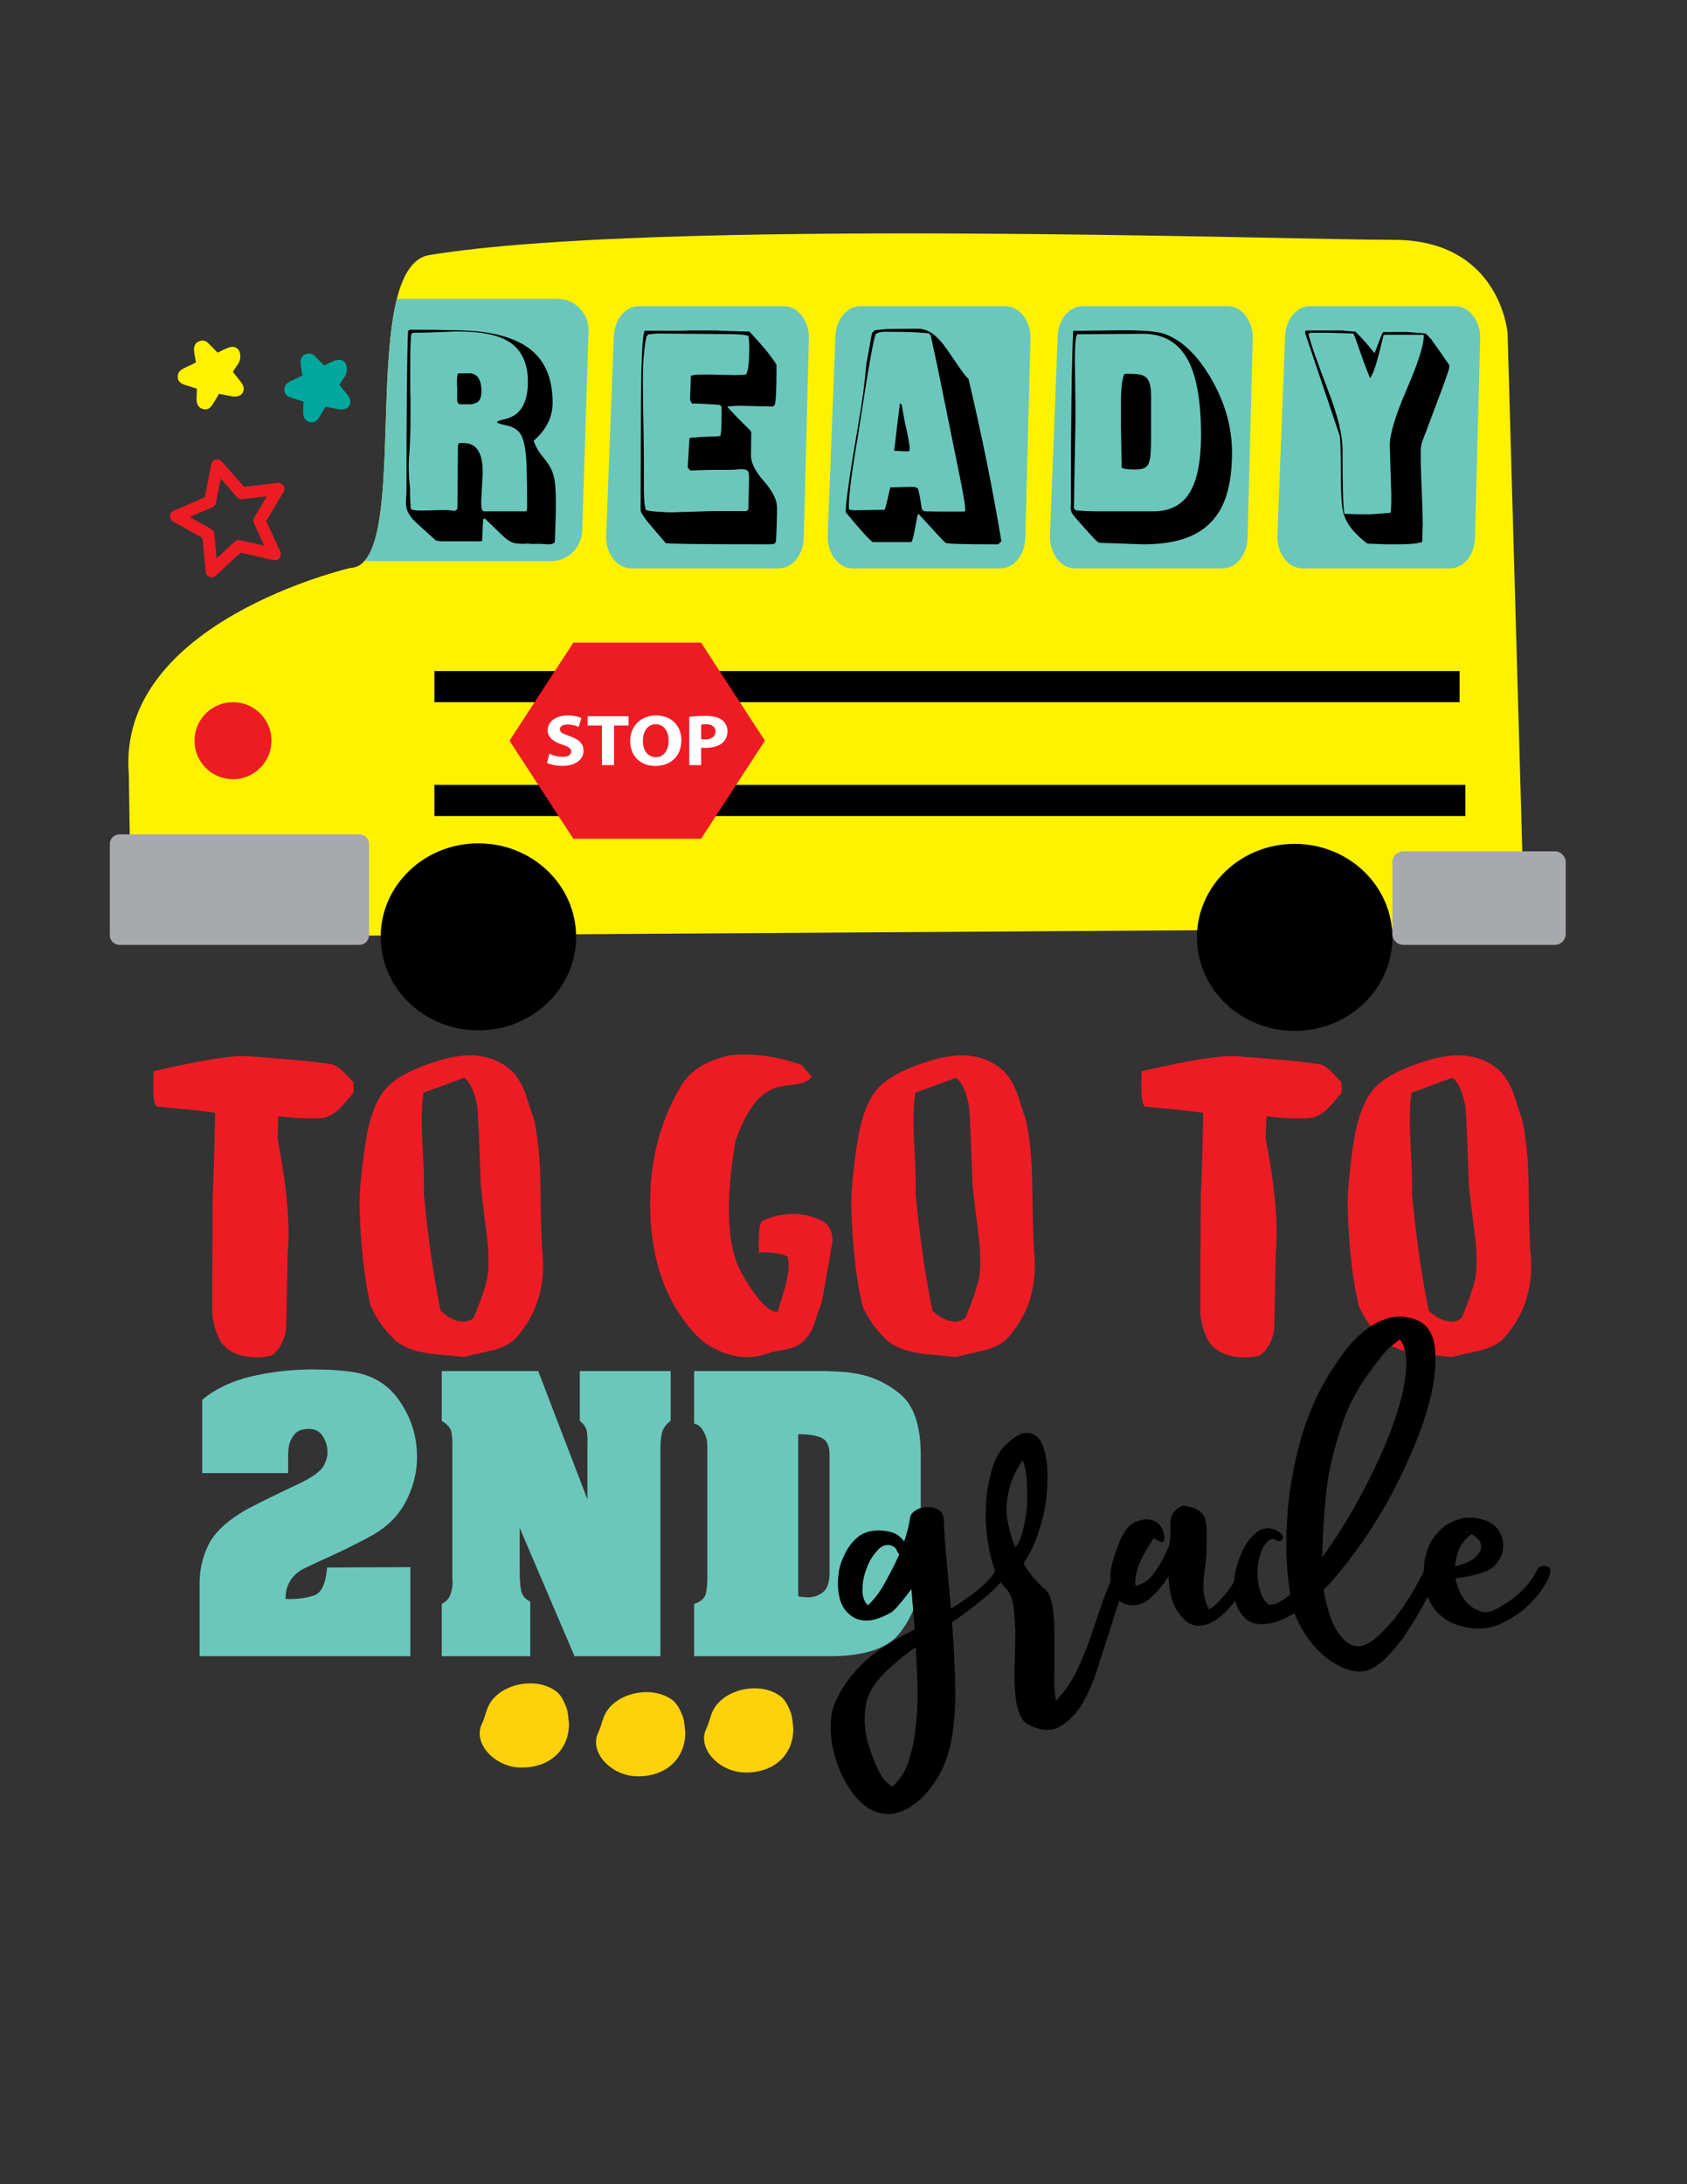 <?xml version="1.0" encoding="iso-8859-1"?>
<!-- Generator: Adobe Illustrator 21.0.0, SVG Export Plug-In . SVG Version: 6.00 Build 0)  -->
<svg version="1.1" id="Layer_1" xmlns="http://www.w3.org/2000/svg" xmlns:xlink="http://www.w3.org/1999/xlink" x="0px" y="0px"
	 width="612px" height="792px" viewBox="0 0 612 792" enable-background="new 0 0 612 792" xml:space="preserve">
<rect x="0" y="0" width="612" height="792" fill="#333333" stroke="none"/>
<g>
	<path fill="#FFF200" d="M47.631,339.79l505.412-3.237l-6.133-215.812c0,0-2.679-33.768-41.295-33.768s-267.627-7.961-349.855,5.514
		c-26.96,4.418-5.452,112.579-28.621,113.448c0,0-84.954,19.56-80.411,74.763L47.631,339.79z"/>
	<ellipse cx="173.547" cy="339.704" rx="35.447" ry="33.915"/>
	<ellipse cx="469.668" cy="339.898" rx="35.447" ry="33.915"/>
	<path fill="#6BC7BC" d="M228.909,206.093h53.656c4.871,0,8.863-4.889,9.022-11.048l1.861-72.226
		c0.166-6.45-3.921-11.793-9.022-11.793h-52.725c-4.814,0-8.78,4.779-9.016,10.862l-2.792,72.226
		C219.641,200.634,223.75,206.093,228.909,206.093z"/>
	<path fill="#6BC7BC" d="M132.288,203.295c0.47,0.062,0.932,0.151,1.419,0.151h66.348c6.023,0,10.96-4.889,11.156-11.048
		l2.302-72.226c0.205-6.45-4.849-11.793-11.156-11.793h-58.376C137.027,135.986,143.329,190.731,132.288,203.295z"/>
	<path fill="#6BC7BC" d="M309.286,206.093h53.656c4.871,0,8.863-4.889,9.022-11.048l1.862-72.226
		c0.166-6.45-3.921-11.793-9.022-11.793h-52.725c-4.814,0-8.78,4.779-9.016,10.862l-2.792,72.226
		C300.018,200.634,304.127,206.093,309.286,206.093z"/>
	<path fill="#6BC7BC" d="M389.916,206.093h53.656c4.871,0,8.863-4.889,9.022-11.048l1.862-72.226
		c0.166-6.45-3.921-11.793-9.022-11.793h-52.725c-4.814,0-8.78,4.779-9.016,10.862l-2.792,72.226
		C380.649,200.634,384.758,206.093,389.916,206.093z"/>
	<path fill="#6BC7BC" d="M472.421,206.093h53.656c4.871,0,8.863-4.889,9.022-11.048l1.862-72.226
		c0.166-6.45-3.921-11.793-9.022-11.793h-52.725c-4.814,0-8.78,4.779-9.016,10.862l-2.792,72.226
		C463.154,200.634,467.263,206.093,472.421,206.093z"/>
	<rect x="157.578" y="243.317" width="371.913" height="11.301"/>
	<rect x="157.578" y="284.597" width="374.008" height="11.301"/>
	<polygon fill="#ED1C24" points="207.999,304.147 184.835,268.581 207.999,233.015 254.326,233.015 277.489,268.581 
		254.326,304.147 	"/>
	<g>
		<path fill="#FFFFFF" d="M199.312,273.315c1.174,0.553,2.978,1.105,4.84,1.105c2.005,0,3.065-0.763,3.065-1.92
			c0-1.104-0.916-1.736-3.236-2.498c-3.208-1.025-5.298-2.656-5.298-5.233c0-3.024,2.749-5.339,7.302-5.339
			c2.177,0,3.781,0.421,4.926,0.894l-0.973,3.235c-0.773-0.342-2.148-0.842-4.038-0.842c-1.89,0-2.806,0.789-2.806,1.709
			c0,1.131,1.088,1.631,3.579,2.498c3.409,1.157,5.013,2.788,5.013,5.286c0,2.972-2.492,5.496-7.79,5.496
			c-2.205,0-4.382-0.527-5.47-1.079L199.312,273.315z"/>
		<path fill="#FFFFFF" d="M218.36,263.085h-5.184v-3.366h14.836v3.366h-5.271v14.359h-4.381V263.085z"/>
		<path fill="#FFFFFF" d="M247.172,268.396c0,5.812-3.839,9.337-9.481,9.337c-5.727,0-9.078-3.972-9.078-9.021
			c0-5.312,3.695-9.283,9.395-9.283C243.936,259.429,247.172,263.506,247.172,268.396z M233.223,268.634
			c0,3.471,1.776,5.917,4.697,5.917c2.951,0,4.64-2.577,4.64-6.022c0-3.183-1.662-5.917-4.668-5.917
			C234.942,262.612,233.223,265.189,233.223,268.634z"/>
		<path fill="#FFFFFF" d="M250.038,259.955c1.346-0.21,3.236-0.367,5.9-0.367c2.693,0,4.611,0.473,5.9,1.42
			c1.232,0.894,2.063,2.367,2.063,4.103s-0.631,3.208-1.776,4.208c-1.489,1.289-3.693,1.867-6.271,1.867
			c-0.574,0-1.088-0.026-1.491-0.079v6.338h-4.324V259.955z M254.362,268.003c0.373,0.079,0.831,0.105,1.462,0.105
			c2.32,0,3.752-1.079,3.752-2.893c0-1.631-1.232-2.603-3.409-2.603c-0.888,0-1.489,0.079-1.805,0.157V268.003z"/>
	</g>
	<g>
		<path d="M201.562,188.469c-0.059,2.407-0.152,5.009-0.27,7.81c-0.063,0.606-0.666,0.973-1.812,1.095
			c-0.544,0-1.106-0.015-1.679-0.044c-0.573-0.031-1.161-0.078-1.768-0.137h-1.087c-0.784,0-1.298,0.03-1.538,0.091
			c-0.544-0.061-1.013-0.107-1.405-0.137c-0.392-0.031-0.651-0.046-0.769-0.046l-1.087,0.092c-0.906,0-1.694-0.031-2.359-0.092
			c-0.662-0.061-1.298-0.198-1.901-0.41c-0.606-0.213-1.239-0.562-1.904-1.05c-0.666-0.486-1.45-1.187-2.355-2.1l-5.798-5.571
			l-0.544,0.364c-0.122,1.707-0.196,3.182-0.229,4.43c-0.03,1.248-0.074,2.298-0.133,3.15l-0.362,0.366H159.97l-1.812-0.275
			c-2.537-2.25-4.515-4.032-5.935-5.341c-1.42-1.309-2.282-2.147-2.581-2.513c-0.906-1.095-1.527-2.084-1.86-2.967
			c-0.333-0.882-0.495-1.81-0.495-2.784c0-0.732,0.03-1.492,0.089-2.283c0.059-0.791,0.092-1.705,0.092-2.74
			c0-28.92,0.181-48.006,0.544-57.262l0.544-0.547h1.538c5.68,0,10.317,0.044,13.911,0.137c3.594,0.091,6.234,0.198,7.928,0.32
			c9.725,0.852,16.914,3.378,21.565,7.579c4.652,4.203,6.978,10.352,6.978,18.448c0,5.177-2.296,9.773-6.885,13.791v0.091
			c0.906,2.315,2.082,4.293,3.535,5.937c0.843,1.035,1.553,2.01,2.126,2.923c0.573,0.913,1.043,1.949,1.405,3.104
			c0.362,1.157,0.621,2.527,0.773,4.11c0.148,1.584,0.226,3.531,0.226,5.844C201.655,183.858,201.621,186.066,201.562,188.469z
			 M185.662,124.633c-3.897-2.953-10.287-4.43-19.166-4.43c-0.362,0-0.847,0-1.45,0c-0.544,0-1.209,0.031-1.993,0.092
			c-3.143,0.122-5.787,0.214-7.932,0.274c-2.145,0.061-3.82,0.091-5.029,0.091l-0.725,0.183c-0.362,0.305-0.544,4.354-0.544,12.147
			v5.114c0,0.671,0,1.553,0,2.648c0,1.096,0.03,2.344,0.092,3.746v6.484c0,2.738-0.033,5.038-0.092,6.894
			c-0.059,1.858-0.137,3.456-0.226,4.794c-0.092,1.34-0.166,2.498-0.226,3.47c-0.063,0.974-0.092,1.949-0.092,2.923
			c0,1.585,0.044,3.028,0.137,4.337c0.089,1.311,0.196,2.481,0.318,3.517v1.37c0,1.766,0.089,3.775,0.27,6.027
			c0.059,0.547,1.39,0.821,3.986,0.821c1.272,0,2.614-0.03,4.034-0.091c1.42-0.059,2.733-0.091,3.942-0.091
			c2.052,0,3.321,0.122,3.805,0.364l1.087-0.64c0.059-0.669,0.092-1.307,0.092-1.917c0-0.608,0-1.217,0-1.827l0.181-19.543
			l0.451-0.732h1.631c4.593,0,6.889,3.441,6.889,10.32c0,0.305,0,0.671,0,1.096c0,0.364-0.033,0.791-0.092,1.278l-0.451,8.586
			c0,1.157,0.089,2.1,0.27,2.831l0.544,0.64h15.586c0.181-0.183,0.274-0.974,0.274-2.376c0-5.539-0.063-10.045-0.181-13.515
			c-0.122-3.47-0.396-6.225-0.817-8.265s-1.043-3.531-1.856-4.476c-0.817-0.943-1.89-1.658-3.217-2.147l-4.349-1.095l-0.544-0.457
			c0-0.305,0.843-0.64,2.537-1.006c5.798-1.156,8.697-5.691,8.697-13.608C191.504,132.199,189.555,127.587,185.662,124.633z
			 M172.113,146.232l-0.089,0.183c-0.303,0.061-0.577,0.107-0.817,0.137c-0.24,0.031-0.455,0.046-0.636,0.046h-3.531
			c-0.788,0-1.209-0.64-1.268-1.919c0,0.183,0.03,0.305,0.089,0.366v-4.657c-0.059-0.305-0.089-0.64-0.089-1.006v-0.821
			c0-2.13,0.211-3.197,0.632-3.197h4.622c0.059,0.061,0.303,0.153,0.725,0.274c1.934,0.671,2.899,2.74,2.899,6.21
			C174.65,144.527,173.803,145.989,172.113,146.232z"/>
		<path d="M281.787,189.701c-0.063,2.071-0.152,4.293-0.274,6.667l-0.544,0.823c-0.303,0.061-0.666,0.107-1.087,0.137
			c-0.425,0.031-0.939,0.046-1.542,0.046c-23.803,0-36.094-0.152-36.878-0.457c0.059,0-0.636-0.823-2.086-2.466l-2.174-2.557
			c-1.512-1.705-2.688-3.165-3.535-4.384c-0.847-1.217-1.268-2.039-1.268-2.466l0.092-31.69c0-11.202,0.133-19.528,0.407-24.978
			c0.27-5.447,0.618-8.265,1.043-8.448h11.053c0.544,0,1.209,0,1.997,0c0.843,0,1.812-0.03,2.899-0.091h4.8h5.166
			c0.24,0,0.876,0.031,1.904,0.091c1.024,0.063,2.159,0.107,3.398,0.139c1.235,0.03,2.478,0.061,3.716,0.091
			c1.235,0.031,2.219,0.046,2.943,0.046c3.139,3.348,5.421,5.935,6.841,7.762c1.42,1.827,2.433,3.258,3.036,4.293v1.187
			c0,7.793-0.211,12.238-0.636,13.334l-0.632,0.638l-12.413-0.274c-1.028,0-2.355,0.092-3.986,0.274l-0.092,0.183
			c1.268,1.401,2.385,2.603,3.354,3.607c0.965,1.006,1.797,1.843,2.492,2.513c0.691,0.669,1.268,1.233,1.719,1.688
			c0.455,0.457,0.802,0.869,1.043,1.233l-0.092,8.677c0,2.557,1.572,5.632,4.715,9.224c3.139,3.592,4.711,6.728,4.711,9.407
			C281.875,185.714,281.846,187.632,281.787,189.701z M271.318,170.842c-0.27-0.457-1.043-0.684-2.311-0.684h-0.632
			c-1.753,0.183-4.123,0.259-7.115,0.227c-2.991-0.03-6.601,0.046-10.827,0.229l-0.906-1.006v-0.547c0-0.183,0-0.425,0-0.73
			c0-0.303,0.03-0.699,0.089-1.187l0.362-5.846c0.059-0.486,0.092-0.88,0.092-1.187c0-0.364,0-0.669,0-0.913l0.27-0.457
			c3.746-0.303,6.434-0.457,8.065-0.457s2.596-0.091,2.899-0.274c0.303-0.486,0.455-3.134,0.455-7.945v-2.283
			c0-0.486-0.303-0.823-0.906-1.004c-1.934-0.122-3.716-0.229-5.347-0.32c-1.631-0.092-3.143-0.137-4.53-0.137l-0.636-1.279
			l0.274-8.675c0.362-0.366,1.69-0.549,3.986-0.549h4.26c0.362,0,0.843,0.017,1.45,0.046c0.603,0.031,1.235,0.046,1.901,0.046
			c0.666,0,1.316,0.015,1.949,0.044c0.636,0.031,1.135,0.046,1.498,0.046h1.176c0.847,0,1.572-0.015,2.174-0.046
			c0.603-0.03,1.117-0.076,1.542-0.137c0.843-0.852,1.268-4.23,1.268-10.137v-0.913c-0.063-0.303-0.092-0.606-0.092-0.913
			l-0.181-2.008c-0.484-0.242-1.479-0.425-2.988-0.549c-1.512-0.12-3.957-0.181-7.34-0.181l-22.653-0.183
			c-0.362,0-0.924,0.044-1.679,0.137c-0.754,0.091-1.313,0.137-1.675,0.137l-0.636,0.73c-0.362,1.401-0.677,3.456-0.95,6.164
			c-0.274,2.71-0.407,6.044-0.407,10.001l0.089,8.858c0,0.488,0.015,1.538,0.044,3.152c0.033,1.612,0.063,3.424,0.092,5.434
			c0.03,2.008,0.059,4.003,0.089,5.981c0.033,1.978,0.048,3.548,0.048,4.704v10.228c0,5.055,0.3,7.915,0.906,8.584
			c1.205,0.244,2.492,0.412,3.849,0.503c1.361,0.091,2.733,0.168,4.123,0.227c0.24,0,0.695,0,1.361,0
			c0.662,0,1.568-0.03,2.718-0.091l12.595-0.366h11.6l0.725-0.547c0.181-5.722,0.27-9.588,0.27-11.598
			C271.725,172.075,271.592,171.299,271.318,170.842z"/>
		<path d="M362.104,197.374h-1.634c-11.175,0-16.973-0.183-17.398-0.549c-0.24-0.12-1.176-1.056-2.807-2.808
			c-1.631-1.751-3.986-4.317-7.07-7.701c-0.122,0-0.27,0.333-0.451,0.997c-1.028,6.099-1.753,9.18-2.174,9.239h-13.955
			c-1.028-0.547-4.289-4.14-9.788-10.777v-0.821c0-0.73,0.107-1.993,0.318-3.79c0.211-1.795,0.484-3.866,0.817-6.21
			c0.329-2.343,0.71-4.84,1.132-7.488c0.422-2.649,0.847-5.19,1.268-7.627c0.422-2.435,0.799-4.657,1.132-6.667
			c0.333-2.008,0.592-3.561,0.773-4.657c0.422-2.74,0.754-5.068,0.995-6.987c0.24-1.917,0.44-3.576,0.592-4.977
			c0.148-1.4,0.255-2.557,0.314-3.47c0.059-0.913,0.181-1.734,0.362-2.465c0.422-2.193,0.773-4.11,1.043-5.754
			c0.274-1.644,0.529-3.014,0.769-4.11l0.998-1.004c1.028-0.122,2.008-0.229,2.943-0.32c0.939-0.092,1.89-0.137,2.855-0.137
			l9.426-0.092c2.052-0.059,3.957,0.534,5.709,1.78c1.749,1.25,3.502,3.152,5.255,5.709l3.08,4.474
			c2.659,3.958,4.23,5.998,4.711,6.118c4.652,19.545,8.642,39.211,11.962,58.998L362.104,197.374z M350.142,184.313
			c0-0.425-0.137-1.49-0.407-3.197c-0.274-1.703-0.714-4.079-1.316-7.124l-7.429-36.621c-0.666-3.287-1.268-6.164-1.812-8.631
			s-0.998-4.55-1.361-6.257l-0.181-0.913l-0.632-0.638c-2.296-0.425-7.643-0.64-16.041-0.64c-1.268,0-2.326,0.244-3.169,0.73
			c-0.728,0.913-2.6,11.265-5.621,31.052c-0.422,2.862-0.891,5.798-1.405,8.812c-0.514,3.014-0.98,5.937-1.401,8.767
			c-0.425,2.831-0.773,5.512-1.043,8.037c-0.274,2.527-0.41,4.735-0.41,6.621l0.274,0.547l1.542,0.183l11.145-0.183
			c0.118-0.059,0.285-0.516,0.495-1.37c0.214-0.85,0.44-1.78,0.68-2.784c0.24-1.004,0.544-2.33,0.906-3.973l8.065-0.183
			c1.028,0,1.69,0.244,1.993,0.732c0.24,0.364,0.725,2.862,1.45,7.488l0.91,0.64c0.662,0,1.631,0.015,2.899,0.044
			c1.268,0.031,2.233,0.046,2.899,0.046h8.427c0.24,0,0.422-0.076,0.544-0.227V184.313z M329.302,163.674l-4.715-0.183l-0.181-0.457
			l0.274-1.917c0.3-2.679,0.558-4.916,0.769-6.713c0.211-1.795,0.392-3.241,0.544-4.337s0.259-1.917,0.318-2.466
			c0.059-0.547,0.092-0.913,0.092-1.096l0.27-0.181c0.362,0.244,0.573,0.762,0.636,1.551c0.3,1.644,0.555,3.077,0.769,4.293
			c0.211,1.218,0.436,2.254,0.68,3.104l0.906,4.476c0.118,0.73,0.211,1.37,0.27,1.917c0.059,0.547,0.092,0.974,0.092,1.279
			C330.026,163.43,329.782,163.674,329.302,163.674z"/>
		<path d="M445.086,179.064c-1.239,4.171-3.173,7.61-5.802,10.319c-2.625,2.71-5.95,4.72-9.965,6.027
			c-4.019,1.311-8.834,1.964-14.455,1.964l-16.13-0.547c-0.603-0.242-2.263-1.917-4.985-5.023c-1.209-1.339-2.159-2.404-2.851-3.197
			c-0.695-0.789-1.224-1.429-1.586-1.917c-0.362-0.486-0.606-0.928-0.725-1.324c-0.122-0.396-0.181-0.899-0.181-1.507v-0.274
			c0.059-0.366,0.089-0.852,0.089-1.462c0-0.606,0-1.339,0-2.191c0-28.068,0.274-48.006,0.817-59.819l0.27-0.274
			c0.303,0.061,0.603,0.091,0.906,0.091s0.603,0,0.906,0h2.086c0.603,0,1.542-0.015,2.81-0.046c1.268-0.03,2.596-0.044,3.986-0.044
			c1.45,0,2.792-0.015,4.031-0.046c1.239-0.03,2.189-0.046,2.855-0.046c7.795,0,12.927,0.457,15.405,1.37
			c6.464,2.376,12.203,8.008,17.217,16.895c4.77,8.464,7.159,17.171,7.159,26.119C446.942,169.916,446.321,174.893,445.086,179.064z
			 M430.495,129.747c-3.472-5.874-8.834-8.78-16.082-8.721l-23.562,0.183c-0.603,0.244-0.906,3.47-0.906,9.681
			c0,0.73,0.015,1.812,0.044,3.241c0.033,1.431,0.048,2.938,0.048,4.521c0,1.523,0.015,3.001,0.044,4.43
			c0.03,1.431,0.044,2.511,0.044,3.241c0,1.951,0,3.927,0,5.937s-0.03,4.049-0.089,6.12l-0.455,26.027v-0.091l0.725,0.73
			c1.209,0.122,2.477,0.214,3.805,0.274c1.331,0.061,2.722,0.092,4.171,0.092h20.116c5.979,0,10.361-2.239,13.138-6.713
			c2.777-4.474,4.167-11.461,4.167-20.959C435.705,144.952,433.971,135.623,430.495,129.747z M417.401,164.726
			c-0.122,1.492-0.377,2.648-0.769,3.47c-0.392,0.821-0.984,1.37-1.768,1.644c-0.784,0.274-1.841,0.41-3.173,0.41
			c-2.718,0-4.319-0.242-4.8-0.73l-0.181-12.238c-0.063-0.974-0.092-1.917-0.092-2.831s0-1.827,0-2.74v-4.84
			c0-1.462,0.03-2.877,0.092-4.247c0.059-1.37,0.166-2.572,0.314-3.607c0.152-1.035,0.318-1.873,0.499-2.513
			c0.181-0.638,0.422-0.958,0.725-0.958h2.086c1.45,0,2.64,0.122,3.579,0.364c0.936,0.244,1.675,0.686,2.219,1.326
			c0.544,0.638,0.921,1.492,1.135,2.557c0.211,1.065,0.314,2.42,0.314,4.064v15.068C417.582,161.3,417.523,163.234,417.401,164.726z
			"/>
		<path d="M521.115,146.415l-3.805,10.137c-0.544,1.401-0.95,2.465-1.224,3.197c-0.27,0.73-0.451,1.385-0.544,1.964
			c-0.089,0.579-0.133,1.231-0.133,1.964c0,0.669,0,1.734,0,3.195c0,0.671,0.011,1.523,0.044,2.557
			c0.03,1.037,0.074,2.283,0.137,3.746l0.362,9.498c0.059,1.888,0.104,3.441,0.133,4.657c0.03,1.218,0.048,2.071,0.048,2.557
			l-0.181,6.575c-1.15,0.61-4.323,0.913-9.514,0.913h-2.722c-0.24,0-0.603,0-1.087,0c-0.484,0-1.117-0.031-1.901-0.091l-4.715-0.183
			c-4.833-3.653-7.732-7.397-8.697-11.232c-0.606-2.193-0.906-7.002-0.906-14.431c0-8.037-0.152-12.571-0.455-13.608
			c-8.335-24.657-12.502-37.017-12.502-37.078c0-0.486,0.148-0.791,0.451-0.913h13.501c0.122,0.061,0.362,0.107,0.725,0.137
			c0.366,0.031,0.773,0.061,1.224,0.091c0.455,0.031,0.891,0.061,1.316,0.092c0.422,0.031,0.754,0.044,0.995,0.044
			c2.233,2.254,3.897,4.064,4.985,5.434c1.087,1.37,1.782,2.178,2.086,2.42c-0.122,0.124,0.329-1.126,1.357-3.744
			c0.965-2.616,1.542-3.927,1.723-3.927h8.971l6.434,0.549c0.299,0.305,0.618,0.625,0.95,0.958c0.333,0.336,0.68,0.717,1.043,1.143
			c2.958,4.14,5.133,7.246,6.523,9.315v0.913C525.738,133.935,524.199,138.318,521.115,146.415z M516.404,121.392H502.36
			l-0.455,0.274c-1.028,4.262-1.886,7.58-2.581,9.954c-0.695,2.374-1.376,4.079-2.037,5.114l-0.274,0.366
			c-1.209-2.923-2.16-5.404-2.855-7.444c-0.695-2.039-1.268-3.683-1.723-4.933c-0.451-1.246-0.784-2.16-0.995-2.738
			c-0.211-0.579-0.407-0.928-0.588-1.05c-5.258-0.183-8.52-0.275-9.788-0.275h-4.53c-1.209,0-1.812,0.153-1.812,0.457v0.092
			c0.3,1.461,1.054,3.912,2.263,7.351c1.209,3.441,2.869,7.934,4.985,13.48c3.383,8.845,5.073,15.83,5.073,20.953
			c0,14.395,0.244,22.172,0.725,23.331c1.331,0.061,2.751,0.105,4.26,0.137c1.509,0.031,3.139,0.044,4.896,0.044l7.518-0.547
			c0.181-0.73,0.274-2.378,0.274-4.94c0-0.488,0-1.098,0-1.83c0-0.73-0.03-1.616-0.092-2.653l-0.451-15.189v0.091
			c0-4.025,2.052-10.796,6.16-20.31c4.108-9.505,6.164-15.9,6.164-19.188L516.404,121.392z"/>
	</g>
	<g>
		<path fill="#ED1C24" d="M128.262,394.26v1.986c-0.445,0.449-1.208,1.409-2.416,2.819c-1.017,1.217-1.843,2.114-2.542,2.819
			c-2.098,2.05-4.195,3.203-6.356,3.524c-4.513,0.32-9.788,0.128-15.954-0.641l-0.318,8.007c3.432,17.681,4.64,31.518,3.686,41.511
			c-0.318,18.258-0.508,27.803-0.699,28.635c-0.953,4.1-2.67,6.983-5.212,8.649c-3.623,0.833-7.119,0.833-10.36,0.064
			c-3.813-0.897-6.61-2.755-8.326-5.638c-2.161-4.421-3.051-8.521-2.733-12.3c-0.064,0.32-0.064-13.069,0.127-40.294
			c0.318-6.086,0.636-16.015,0.89-29.853c-2.606-0.449-6.102-0.832-10.424-1.281c-5.403-0.449-8.899-0.833-10.488-1.025
			c-1.335-0.128-1.843-4.42-1.398-12.812c17.288-4.036,28.729-5.83,34.386-5.445l14.237,1.153
			c5.721,0.449,10.424,0.961,14.174,1.537c1.779-0.064,3.559,0.705,5.339,2.307c0.508,0.448,1.271,1.217,2.225,2.242
			c0.89,0.961,1.589,1.665,2.098,2.114C128.198,392.659,128.198,393.299,128.262,394.26z"/>
		<path fill="#ED1C24" d="M190.42,395.99c0.381,0.961,0.89,2.627,1.589,4.869c0.699,2.114,1.207,3.715,1.653,4.805
			c1.462,6.214,2.288,14.414,2.415,24.599c0.127,12.94,0.381,21.204,0.762,24.727c0.954,11.852-2.288,21.845-9.597,30.109
			c-1.97,2.114-4.958,3.652-8.898,4.612l-5.021,1.154c-2.098,0.448-3.75,0.833-4.958,1.217c-1.462-0.193-3.623-0.448-6.61-0.705
			c-3.051-0.192-5.275-0.448-6.737-0.705c-5.212-0.769-9.28-2.498-12.14-5.124c-3.814-3.78-6.611-7.752-8.39-12.044
			c-2.225-9.16-3.623-21.14-4.068-35.938c-0.064-4.997,0.572-12.172,1.907-21.461c1.335-9.673,3.75-16.656,7.246-20.883
			c3.496-4.292,10.297-7.88,20.53-10.891c10.233-3.011,18.496-1.922,24.788,3.332C187.114,389.52,188.958,392.274,190.42,395.99z
			 M153.746,432.889c1.589,16.335,3.623,30.429,6.102,42.345c1.843,1.729,3.75,2.946,5.721,3.587
			c2.479,0.769,4.513,0.449,6.229-0.896c2.606-6.278,4.322-11.275,5.085-15.054c0.572-4.485,0.381-10.25-0.572-17.297
			c-1.208-9.353-1.907-15.118-1.97-17.36c-0.445-14.221-0.827-23.446-1.271-27.61c-1.208-5.317-2.733-8.584-4.704-9.802
			l-14.746,5.445c-0.699,4.548-0.826,10.634-0.381,18.322C153.746,423.536,153.937,429.622,153.746,432.889z"/>
		<path fill="#ED1C24" d="M298.085,472.287c-0.318,0.705-1.144,2.947-2.352,6.726c-0.826,2.755-1.97,4.869-3.305,6.214
			c-1.335,1.857-3.496,3.203-6.483,3.907l-3.877,0.705c-1.589,0.321-2.796,0.641-3.75,0.961c-4.767,1.729-9.725,1.729-14.937,0
			c-5.021-1.666-9.216-4.485-12.458-8.521c-11.187-12.876-16.144-30.364-14.873-52.53c0.89-13.132,4.576-25.24,11.123-36.194
			c3.432-5.509,9.407-9.161,17.924-10.954c8.453-0.768,17.034,0.449,25.741,3.588l3.687,4.356c-1.399,1.601-3.75,2.499-7.055,2.819
			c-3.814,0.384-6.356,0.961-7.564,1.666c-5.402,2.499-9.788,8.84-13.157,19.026c-3.75,22.357-2.987,38.309,2.352,47.725
			c5.402,9.418,9.724,14.094,13.093,13.902c0.064-0.448,0.89-3.139,2.352-8.007c1.462-4.869,1.907-8.84,1.208-11.98
			c-2.034-1.024-4.704-1.538-7.945-1.538h-2.479c-0.318-6.79,0.127-10.569,1.208-11.403c3.432-1.665,7.055-2.498,10.869-2.562
			c4.004-0.064,7.627,0.769,10.741,2.499c1.844,0.832,2.988,2.306,3.56,4.484c0.445,1.922,0.381,3.908-0.255,5.83
			C301.581,452.812,300.501,459.218,298.085,472.287z M275.331,454.157v0.064C271.771,454.157,271.771,454.157,275.331,454.157z"/>
		<path fill="#ED1C24" d="M368.824,395.99c0.382,0.961,0.89,2.627,1.589,4.869c0.699,2.114,1.207,3.715,1.652,4.805
			c1.462,6.214,2.288,14.414,2.416,24.599c0.127,12.94,0.382,21.204,0.762,24.727c0.954,11.852-2.288,21.845-9.597,30.109
			c-1.97,2.114-4.958,3.652-8.898,4.612l-5.022,1.154c-2.097,0.448-3.749,0.833-4.958,1.217c-1.462-0.193-3.623-0.448-6.61-0.705
			c-3.051-0.192-5.276-0.448-6.738-0.705c-5.212-0.769-9.28-2.498-12.139-5.124c-3.813-3.78-6.611-7.752-8.39-12.044
			c-2.225-9.16-3.623-21.14-4.068-35.938c-0.064-4.997,0.572-12.172,1.907-21.461c1.335-9.673,3.75-16.656,7.246-20.883
			c3.496-4.292,10.297-7.88,20.529-10.891c10.234-3.011,18.497-1.922,24.789,3.332C365.519,389.52,367.362,392.274,368.824,395.99z
			 M332.151,432.889c1.589,16.335,3.623,30.429,6.102,42.345c1.842,1.729,3.749,2.946,5.72,3.587
			c2.479,0.769,4.513,0.449,6.229-0.896c2.606-6.278,4.322-11.275,5.085-15.054c0.572-4.485,0.381-10.25-0.572-17.297
			c-1.207-9.353-1.907-15.118-1.971-17.36c-0.445-14.221-0.826-23.446-1.27-27.61c-1.208-5.317-2.733-8.584-4.704-9.802
			l-14.745,5.445c-0.699,4.548-0.827,10.634-0.382,18.322C332.151,423.536,332.341,429.622,332.151,432.889z"/>
		<path fill="#ED1C24" d="M486.724,394.26v1.986c-0.445,0.449-1.208,1.409-2.416,2.819c-1.017,1.217-1.844,2.114-2.542,2.819
			c-2.098,2.05-4.195,3.203-6.356,3.524c-4.513,0.32-9.789,0.128-15.954-0.641l-0.318,8.007c3.433,17.681,4.64,31.518,3.686,41.511
			c-0.318,18.258-0.508,27.803-0.699,28.635c-0.953,4.1-2.669,6.983-5.211,8.649c-3.623,0.833-7.119,0.833-10.361,0.064
			c-3.813-0.897-6.61-2.755-8.326-5.638c-2.161-4.421-3.051-8.521-2.733-12.3c-0.063,0.32-0.063-13.069,0.127-40.294
			c0.318-6.086,0.635-16.015,0.89-29.853c-2.606-0.449-6.102-0.832-10.424-1.281c-5.402-0.449-8.898-0.833-10.487-1.025
			c-1.335-0.128-1.842-4.42-1.398-12.812c17.288-4.036,28.728-5.83,34.385-5.445l14.237,1.153
			c5.721,0.449,10.424,0.961,14.174,1.537c1.779-0.064,3.559,0.705,5.339,2.307c0.508,0.448,1.27,1.217,2.224,2.242
			c0.89,0.961,1.589,1.665,2.097,2.114C486.66,392.659,486.66,393.299,486.724,394.26z"/>
		<path fill="#ED1C24" d="M548.881,395.99c0.382,0.961,0.89,2.627,1.589,4.869c0.699,2.114,1.207,3.715,1.652,4.805
			c1.462,6.214,2.288,14.414,2.416,24.599c0.127,12.94,0.382,21.204,0.762,24.727c0.954,11.852-2.288,21.845-9.597,30.109
			c-1.97,2.114-4.958,3.652-8.898,4.612l-5.022,1.154c-2.097,0.448-3.75,0.833-4.958,1.217c-1.462-0.193-3.623-0.448-6.61-0.705
			c-3.051-0.192-5.276-0.448-6.738-0.705c-5.212-0.769-9.28-2.498-12.139-5.124c-3.814-3.78-6.611-7.752-8.39-12.044
			c-2.224-9.16-3.623-21.14-4.068-35.938c-0.063-4.997,0.572-12.172,1.907-21.461c1.335-9.673,3.75-16.656,7.246-20.883
			c3.496-4.292,10.297-7.88,20.529-10.891c10.234-3.011,18.497-1.922,24.789,3.332C545.576,389.52,547.419,392.274,548.881,395.99z
			 M512.207,432.889c1.588,16.335,3.622,30.429,6.102,42.345c1.843,1.729,3.749,2.946,5.72,3.587
			c2.479,0.769,4.513,0.449,6.229-0.896c2.606-6.278,4.322-11.275,5.085-15.054c0.572-4.485,0.381-10.25-0.572-17.297
			c-1.207-9.353-1.907-15.118-1.971-17.36c-0.445-14.221-0.826-23.446-1.27-27.61c-1.208-5.317-2.733-8.584-4.704-9.802
			l-14.745,5.445c-0.699,4.548-0.827,10.634-0.382,18.322C512.207,423.536,512.398,429.622,512.207,432.889z"/>
	</g>
	<g>
		<g>
			<path fill="#6BC7BC" d="M73.368,534.152v-26.63c4.794-3.935,10.666-6.727,17.617-8.375c6.951-1.646,14.22-2.51,21.811-2.591
				c1.118,0,2.236,0.021,3.356,0.061c1.118,0.041,2.236,0.06,3.356,0.06c1.118,0.081,2.235,0.161,3.356,0.241
				c1.117,0.081,2.235,0.202,3.355,0.361c8.069,0.804,14.261,4.299,18.575,10.484c4.314,6.187,6.472,12.974,6.472,20.365
				c0,0.241,0,0.503,0,0.783c0,0.282,0,0.584,0,0.905c-0.24,4.82-1.479,9.5-3.715,14.037c-2.238,4.539-5.554,8.296-9.947,11.268
				c-1.198,0.803-2.738,1.707-4.614,2.711c-1.878,1.005-3.895,2.03-6.052,3.072c-0.4,0.242-0.82,0.464-1.258,0.663
				c-0.44,0.202-0.899,0.422-1.378,0.663c-2.558,1.205-5.033,2.349-7.43,3.435c-2.397,1.084-4.314,1.988-5.752,2.711
				c-2.318,0.964-4.156,2.41-5.513,4.338c-1.359,1.928-2.037,4.298-2.037,7.109c0.24,0,0.48,0,0.719,0c0.24,0,0.519,0,0.839,0
				c3.434,0,6.43-0.461,8.988-1.386c2.556-0.923,4.074-4.277,4.554-10.062l30.2-0.121v32.294H72.409v-26.51
				c0-4.658,0.998-9.138,2.996-13.435c1.996-4.297,6.031-8.333,12.103-12.11c1.198-0.723,2.416-1.405,3.655-2.049
				c1.238-0.642,2.496-1.284,3.775-1.928c4.713-2.329,9.168-4.477,13.362-6.447c4.195-1.967,7.05-3.874,8.569-5.723
				c0.48-0.642,0.878-1.386,1.198-2.23c0.319-0.844,0.558-1.666,0.719-2.47c0-0.241,0-0.441,0-0.602c0-0.16,0-0.321,0-0.482
				c0-2.088-0.56-4.016-1.678-5.784c-1.12-1.766-2.797-2.651-5.033-2.651c-2.478,0-4.254,0.683-5.333,2.049
				c-1.079,1.367-1.738,2.852-1.978,4.458c-0.08,0.482-0.14,0.985-0.18,1.507c-0.041,0.523-0.06,1.023-0.06,1.506v6.507H73.368z"/>
			<path fill="#6BC7BC" d="M195.245,497.159l17.856,46.513v-18.074c0-0.242,0-0.522,0-0.844c0-0.321,0-0.643,0-0.965
				c0.079-1.606,0.019-3.133-0.18-4.579c-0.2-1.446-1.06-2.772-2.577-3.976v-18.075H243.3v17.954
				c-1.839,1.527-2.917,3.094-3.235,4.7c-0.32,1.607-0.48,3.575-0.48,5.904v74.831h-31.158l-19.893-46.514v16.147
				c0,2.41,0.159,4.539,0.48,6.387c0.318,1.849,1.438,3.253,3.355,4.218v19.762h-32.117v-18.919
				c1.598-0.882,2.636-2.007,3.116-3.374c0.479-1.365,0.758-2.73,0.839-4.097c0-0.401-0.021-0.784-0.06-1.145
				c-0.041-0.361-0.06-0.701-0.06-1.023c0-0.321,0-0.622,0-0.905c0-0.28,0-0.542,0-0.783v-43.742c0-0.241,0-0.542,0-0.904
				s0-0.703,0-1.024c0.079-1.928-0.021-3.675-0.3-5.242c-0.281-1.567-1.459-2.952-3.535-4.157v-18.075H195.245z"/>
			<path fill="#6BC7BC" d="M299.984,497.159c1.597,0.08,3.255,0.161,4.974,0.241c1.717,0.081,3.416,0.282,5.093,0.603
				c5.992,0.884,11.484,3.374,16.478,7.471c4.992,4.097,7.49,11.489,7.49,22.172v40.609c0,0.885-0.02,1.708-0.06,2.47
				c-0.041,0.765-0.06,1.548-0.06,2.35c-0.559,6.909-3.017,13.215-7.37,18.918c-4.355,5.705-12.882,8.556-25.586,8.556h-49.134
				v-18.919c2.397-0.882,3.794-2.087,4.195-3.614c0.399-1.525,0.599-3.453,0.599-5.784v-47.598c0-0.401-0.021-0.883-0.06-1.446
				c-0.041-0.561-0.14-1.124-0.299-1.687c-0.32-1.124-0.82-2.208-1.498-3.253c-0.68-1.044-1.659-1.727-2.936-2.049v-19.039H299.984z
				 M289.557,519.933v58.805c0.399,0.161,0.779,0.262,1.139,0.302c0.359,0.041,0.698,0.06,1.019,0.06c0.159,0,0.339,0.02,0.539,0.06
				c0.198,0.042,0.378,0.061,0.539,0.061c2.236,0,4.153-0.621,5.753-1.868c1.597-1.245,2.396-3.594,2.396-7.049v-42.778
				c0-3.211-0.959-5.26-2.876-6.145c-1.917-0.883-4.754-1.326-8.509-1.326V519.933z"/>
		</g>
	</g>
	<g>
		<path d="M326.242,581.754c-1.403,1.741-2.631,2.849-3.682,3.324c-3.506,1.898-6.488,2.689-8.942,2.531s-4.383-1.107-5.961-2.689
			c-1.578-1.424-2.63-3.481-3.156-5.855s-0.701-5.063-0.351-7.753c0.175-2.69,1.052-5.222,2.279-7.754
			c1.227-2.531,2.805-4.589,4.734-6.171c1.051-0.95,2.454-1.582,4.033-2.056c1.577-0.317,3.331-0.475,5.084-0.317
			c1.578,0.158,3.156,0.475,4.559,1.108c1.403,0.79,2.454,1.74,3.156,2.848c1.052-3.006,1.754-5.855,2.104-8.228v-0.158
			c0.175-1.424,1.051-2.374,2.454-3.165c1.228-0.633,2.63-0.95,4.208-0.95c1.403,0,2.63,0.317,3.857,1.108s1.753,2.057,1.753,3.639
			c0.175,4.59,0.526,9.495,1.052,14.875l1.578,17.247c2.98-1.898,6.136-3.956,9.116-6.33c2.98-2.373,5.436-4.747,7.013-7.436
			c0.526-0.633,1.403-0.95,2.631-0.95c1.227,0.158,1.753,0.791,1.577,2.216c-2.279,3.164-5.259,6.17-8.766,9.019
			c-3.506,2.848-7.188,5.696-11.221,8.386c0.7,8.545,1.051,16.931,1.227,25c0,8.07-0.702,15.032-2.103,20.887
			c-0.877,3.323-2.104,6.646-4.033,9.969c-1.929,3.324-4.208,6.171-6.837,8.544c-2.631,2.374-5.436,3.957-8.416,4.748
			c-3.156,0.79-6.311,0.315-9.642-1.424c-2.806-1.741-5.26-4.114-7.364-7.437c-2.279-3.323-3.857-6.961-5.084-10.918
			c-1.228-3.956-1.753-7.753-1.753-11.708c0-3.956,0.876-7.437,2.454-10.285c1.578-3.324,3.507-6.013,5.436-8.387
			c1.929-2.373,4.207-4.589,6.487-6.487c2.279-1.899,4.908-3.64,7.539-5.222c2.63-1.583,5.61-3.165,8.59-4.747l-1.227-14.557
			C329.046,578.273,327.643,580.173,326.242,581.754z M318.352,562.134c-1.578,1.741-2.98,3.798-3.857,6.329
			c-1.052,2.532-1.578,5.063-1.578,7.596c-0.175,2.689,0.526,4.589,1.929,6.012c1.928-1.74,4.033-4.272,5.961-7.753
			c1.929-3.481,3.857-7.121,5.436-10.76c-0.526-0.475-0.877-1.108-1.052-1.741c-0.351-0.632-1.052-1.107-1.928-1.423
			C321.508,559.919,319.929,560.394,318.352,562.134z M322.56,605.015c-2.98,2.689-5.085,5.38-6.663,8.069
			c-1.051,2.057-1.753,4.114-1.928,6.33c-0.351,2.216-0.351,4.43-0.175,6.804c0.175,2.373,0.702,4.589,1.403,6.803
			c0.7,2.216,1.402,4.273,2.279,6.33c0.526,1.424,1.403,3.006,2.279,4.589c0.877,1.424,2.104,2.69,3.682,3.797
			c0.175,0,0.175,0,0.175,0.158c2.28-1.898,4.208-4.589,5.611-8.069c1.228-3.639,2.279-7.596,2.805-12.026
			c0.526-4.589,0.877-9.335,0.877-14.557c-0.175-5.222-0.351-10.602-0.701-15.982C328.52,599.793,325.365,602.324,322.56,605.015z"
			/>
		<path d="M406.711,578.59c-1.403,3.956-2.805,8.228-4.208,12.976l-4.734,14.557c-1.577,4.905-3.506,9.019-5.785,12.658
			c-2.279,3.481-5.085,6.013-8.065,7.596c-2.98,1.423-6.662,1.107-10.695-0.95c-1.754-0.791-2.98-2.532-3.682-4.905
			c-0.877-2.532-1.228-5.38-1.403-8.545c-0.175-3.323-0.175-6.645,0-10.284c0.175-3.64,0.175-7.279,0.175-10.602
			c-0.175-3.324-0.351-6.488-0.7-9.178c-0.526-2.689-1.403-4.589-2.631-5.854c-2.279-2.216-4.033-5.696-5.259-10.443
			c-1.228-4.589-1.929-9.652-2.104-14.874s0.351-10.443,1.578-15.348c1.051-4.905,2.805-8.545,5.259-11.076
			c3.157-3.165,5.786-4.747,8.065-4.747c2.104,0,3.857,1.108,5.085,3.164c1.228,2.216,1.928,5.222,2.279,8.861
			c0.175,3.798,0.175,7.754-0.351,12.026c-0.526,4.272-1.577,8.386-2.98,12.501c-1.402,4.272-3.156,7.753-5.259,10.759
			c1.402,2.374,2.805,4.431,4.207,5.855c1.403,1.583,2.455,2.69,3.157,3.165c1.577,1.107,2.63,3.322,3.156,6.487
			c0.526,3.324,0.701,6.963,0.701,11.076v12.342c-0.175,4.114,0,7.753,0.525,10.918c2.631-2.69,4.734-5.696,6.663-9.02
			c1.753-3.481,3.331-7.278,4.908-11.234l4.383-12.659c1.403-4.43,3.156-8.861,5.085-13.291c0.175-0.475,0.702-0.791,1.402-1.108
			c0.526-0.317,1.228-0.475,2.104-0.475c0.702,0,1.402,0.158,2.103,0.317c0.702,0.317,1.228,0.791,1.403,1.424
			C409.516,572.102,407.939,574.793,406.711,578.59z M366.738,537.766c-0.877,2.69-1.403,5.38-1.578,8.07
			c-0.175,2.689,0.175,5.379,0.877,7.911c0.526,2.689,1.403,5.063,2.279,7.279c1.052-1.108,1.929-2.849,2.631-5.538
			c0.7-2.69,1.227-5.538,1.577-8.703c0.175-3.006,0.175-6.17,0-9.335c-0.175-3.164-0.701-5.855-1.402-7.911
			C369.017,532.228,367.615,535.077,366.738,537.766z"/>
		<path d="M426.699,547.418c1.402-1.265,2.63-1.74,3.682-1.265c0.876,0.157,1.753,0.315,2.63,0.632s1.753,0.791,2.454,1.424
			c0.877,0.791,1.403,1.583,1.754,2.532l0.526,3.323v6.488c0,2.215-0.175,4.272-0.351,6.17c-0.351,1.899-0.526,3.798-0.701,5.538
			c-0.175,1.741-0.175,3.64,0,5.38c0.175,1.741,0.877,3.798,1.928,6.013c1.403-0.791,3.331-2.531,5.611-5.222
			c2.279-2.689,4.208-5.855,5.785-9.335c0.175-0.475,0.702-0.791,1.228-0.95s1.052-0.158,1.578,0
			c0.525,0.158,0.876,0.475,1.227,0.95c0.175,0.475,0.175,1.108-0.175,1.899c-1.227,2.531-2.98,5.222-4.908,8.228
			c-2.104,3.006-4.383,5.538-6.839,7.437c-2.454,1.898-4.908,2.848-7.539,2.848c-2.63,0-5.084-1.741-7.364-5.222
			c-1.227-1.741-1.928-3.639-2.454-5.855c-0.526-2.056-0.701-4.43-0.877-6.804c-1.928,3.165-4.208,5.696-6.487,7.754
			c-2.279,2.057-4.734,2.848-7.013,2.689c-1.228-0.158-2.454-0.475-3.331-0.949c-1.052-0.475-2.104-1.583-3.156-3.324
			c-0.702-1.265-1.052-2.848-1.052-4.747c-0.175-1.74,0-3.639,0.526-5.696c0.526-2.056,1.051-3.956,1.928-6.013
			c0.702-2.056,1.403-3.797,2.28-5.221c1.227-2.057,2.63-3.482,4.382-4.273c1.578-0.633,2.981-0.948,3.857-0.948
			c3.682,0.158,5.786,2.056,6.488,5.695c0.351,1.741,0,2.69-0.877,2.532s-1.929-0.633-2.805-1.424
			c-0.877,1.108-1.578,2.374-2.455,3.797c-0.876,1.424-1.753,3.007-2.454,4.59c-0.701,1.582-1.228,3.164-1.578,4.747
			c-0.35,1.582-0.35,3.006-0.175,4.272c1.578-0.475,3.157-1.108,4.383-2.216c1.228-1.108,2.28-2.215,3.156-3.639
			c0.877-1.424,1.754-2.848,2.631-4.43l2.103-4.589c0.175-1.108,0.175-2.216,0.351-3.324v-3.164
			C424.419,550.742,425.12,548.684,426.699,547.418z"/>
		<path d="M498.577,594.413c2.28-1.899,4.559-4.272,6.839-6.963c2.279-2.689,4.382-5.855,6.487-9.177
			c1.928-3.322,3.682-6.329,4.909-9.177c0.175-0.475,0.7-0.791,1.402-0.95c0.526-0.158,1.228-0.317,1.929-0.317
			c0.526,0.158,1.051,0.317,1.577,0.791c0.351,0.475,0.351,1.108,0.175,1.899c-1.753,4.272-3.857,8.386-6.136,12.5
			c-2.28,4.114-4.734,7.912-7.013,11.235c-2.455,3.322-4.909,6.013-7.188,8.069c-2.455,2.057-4.734,3.324-6.663,3.64
			c-2.279,0.317-4.558,0-7.013-0.95c-2.454-0.95-4.733-2.374-7.013-4.114c-2.279-1.899-4.383-4.114-6.311-6.804
			c-1.929-2.689-3.682-5.855-4.909-9.177c-1.928,1.108-3.682,2.056-5.434,2.689c-1.754,0.791-3.506,1.108-5.085,1.266
			c-3.331,0.317-5.785-0.475-7.539-2.215c-1.754-1.741-2.98-3.798-3.506-6.488c-0.526-2.69-0.702-5.538-0.175-8.703
			c0.526-3.164,1.403-6.012,2.63-8.702c1.228-2.689,2.631-4.747,4.559-6.487c1.754-1.741,3.682-2.374,5.786-2.057
			c1.577,0.317,2.98,0.95,3.856,1.899c0.351,0.158,0.526,0.474,0.701,0.79c0,0.475,0,0.791-0.175,1.108
			c-0.175,0.475-0.526,0.633-0.876,0.791c-0.351,0.158-0.877,0.158-1.403-0.317l-1.228-0.475c-0.526,0-1.227,0.317-1.753,0.791
			c-1.228,1.108-2.28,2.848-2.805,4.905c-0.702,2.057-1.052,4.272-1.052,6.646c0,2.373,0.351,4.589,1.052,6.645
			c0.525,2.057,1.577,3.64,2.98,4.747c1.928,0.475,4.558-0.79,7.89-3.639c-1.052-6.646-1.578-13.449-1.403-20.57
			c0.175-7.12,0.701-14.082,1.928-21.045c1.228-6.961,2.806-13.766,5.085-20.254c2.28-6.487,5.085-12.341,8.416-17.88
			c1.577-2.532,3.331-5.222,5.61-8.228c2.28-3.007,4.734-5.538,7.539-7.754c2.806-2.215,5.786-3.797,9.117-4.589
			c3.156-0.791,6.487-0.475,10.168,1.108c2.98,1.423,4.909,4.114,5.786,8.228c0.7,4.114,0.526,9.019-0.351,14.715
			c-1.052,5.855-2.806,12.026-5.435,18.83c-2.63,6.803-5.785,13.607-9.292,20.411c-3.682,6.804-7.539,13.134-11.922,19.305
			c-4.383,6.17-8.767,11.55-13.15,16.14c0.351,2.215,0.877,4.43,1.578,6.803c0.526,2.374,1.403,4.589,2.454,6.646
			c1.052,2.056,2.28,3.639,3.682,4.905c1.228,1.266,2.806,1.899,4.559,2.056C494.195,597.103,496.299,596.154,498.577,594.413z
			 M487.532,514.665c-1.928,5.222-3.506,10.76-4.733,16.297c-1.228,5.538-1.929,11.235-2.28,16.931
			c-0.526,5.696-0.701,11.235-0.876,16.773c2.98-3.956,5.961-8.544,8.941-13.45c2.98-4.905,5.611-9.81,8.24-15.032
			c2.63-5.222,4.909-10.284,7.013-15.506c1.929-5.063,3.506-9.811,4.734-14.4c1.051-4.589,1.577-8.544,1.577-12.183
			c0-3.482-0.7-6.329-2.279-8.387c-2.63,1.741-5.085,3.957-7.013,6.488c-1.929,2.532-3.857,5.063-5.611,7.596
			C492.091,504.38,489.461,509.443,487.532,514.665z"/>
		<path d="M545.388,581.912c1.403-0.79,2.981-1.898,4.559-3.164c1.578-1.266,2.98-2.689,4.383-4.43
			c1.403-1.583,2.454-3.323,3.331-5.222c0.175-0.475,0.701-0.791,1.228-1.108c0.526-0.158,1.227-0.317,1.753-0.158
			s1.052,0.317,1.403,0.633c0.351,0.475,0.526,0.95,0.351,1.741c-0.175,1.423-1.228,3.323-2.805,5.855
			c-1.754,2.689-4.033,5.063-6.663,7.436c-2.805,2.374-6.136,4.272-9.818,5.855c-3.857,1.424-8.065,1.583-12.448,0.475
			c-4.559-1.108-8.065-3.322-10.695-6.963c-2.63-3.639-3.682-8.702-3.331-15.348c0.175-2.373,0.701-4.589,1.754-6.961
			c1.051-2.374,2.454-4.272,4.382-6.013c1.754-1.741,3.857-2.849,6.488-3.639c2.454-0.791,5.259-0.791,8.239,0
			c2.104,0.474,3.682,1.423,4.909,2.531c1.228,1.108,1.929,2.532,2.454,3.956c0.526,1.583,0.526,3.165,0.351,4.747
			c-0.351,1.741-1.051,3.165-2.103,4.589c-1.403,1.899-3.682,3.165-6.662,3.957c-3.156,0.79-5.962,1.423-8.416,1.582
			c0.351,1.899,0.877,3.64,1.753,5.38c0.877,1.741,1.929,3.165,3.157,4.272c1.227,1.108,2.63,1.899,4.208,2.374
			c1.577,0.475,3.156,0.317,4.908-0.475C542.934,583.495,543.986,582.862,545.388,581.912z M533.117,566.09
			c1.577-0.791,2.63-1.899,3.506-3.007c0.7-1.108,0.876-2.215,0.526-3.481c-0.351-1.108-1.403-2.216-3.332-3.322
			c-1.928,1.423-3.506,3.164-4.382,5.221c-0.877,2.057-1.403,4.115-1.578,6.488C529.784,567.514,531.538,566.881,533.117,566.09z
			 M532.415,555.489l-1.578-0.475l2.631,1.108L532.415,555.489z"/>
	</g>
	<path fill="#A7A9AC" d="M130.367,342.617H43.335c-1.933,0-3.5-1.567-3.5-3.5v-33.074c0-1.933,1.567-3.5,3.5-3.5h87.032
		c1.933,0,3.5,1.567,3.5,3.5v33.074C133.867,341.049,132.3,342.617,130.367,342.617z"/>
	<circle fill="#ED1C24" cx="84.522" cy="268.581" r="13.963"/>
	<path fill="#A7A9AC" d="M564.033,342.617h-54.939c-2.189,0-3.979-1.791-3.979-3.979v-25.963c0-2.189,1.791-3.979,3.979-3.979
		h54.939c2.189,0,3.979,1.791,3.979,3.979v25.963C568.012,340.826,566.222,342.617,564.033,342.617z"/>
</g>
<g>
	<g>
		<path fill="#FDD10C" d="M206.402,624.837c0.147,9.854-7.276,16.417-17.841,16.075c-9.135-0.295-17.214-8.816-13.689-15.944
			c1.016-2.055,1.351-4.354,2.351-6.417c3.848-7.939,17.158-10.861,24.574-5.235c1.81,1.373,2.834,3.712,3.645,5.773
			C206.178,620.966,206.135,623.067,206.402,624.837z"/>
		<path fill="#FDD10C" d="M248.593,628.012c0.147,9.854-7.276,16.417-17.841,16.075c-9.135-0.295-17.214-8.816-13.689-15.944
			c1.016-2.055,1.351-4.354,2.351-6.417c3.848-7.939,17.158-10.861,24.574-5.235c1.81,1.373,2.834,3.712,3.645,5.773
			C248.37,624.14,248.327,626.241,248.593,628.012z"/>
		<path fill="#FDD10C" d="M287.787,626.633c0.147,9.854-7.276,16.417-17.841,16.075c-9.135-0.295-17.214-8.816-13.689-15.944
			c1.016-2.055,1.351-4.354,2.351-6.417c3.848-7.939,17.158-10.861,24.574-5.235c1.81,1.373,2.834,3.712,3.645,5.773
			C287.564,622.761,287.521,624.862,287.787,626.633z"/>
	</g>
</g>
<path fill="#00A79D" d="M109.6,129.373c0.26-0.368,0.655-0.665,1.181-0.89c1.106-0.459,2.086-0.386,2.941,0.219
	c0.336,0.238,1.63,1.522,3.878,3.851c1.31-0.684,2.58-1.279,3.812-1.788c1.293-0.465,2.352-0.406,3.176,0.178
	c0.55,0.39,0.917,0.971,1.102,1.747c0.334,1.341,0.146,2.612-0.566,3.811c-0.782,1.104-1.446,2.105-1.993,3.008l2.976,3.765
	c1.1,1.424,1.258,2.756,0.473,3.995c-0.673,0.95-1.844,1.34-3.513,1.171l-4.963-0.96c-1.206,2.091-2.048,3.474-2.526,4.149
	c-0.933,1.317-2.054,1.766-3.362,1.347c-0.371-0.125-0.693-0.284-0.968-0.478c-0.887-0.628-1.311-1.712-1.276-3.251l0.109-3.651
	l-4.126-1.265c-0.71-0.227-1.279-0.492-1.707-0.795c-0.703-0.498-1.07-1.161-1.103-1.989c-0.032-0.829,0.125-1.488,0.472-1.978
	c0.434-0.613,1.297-1.199,2.587-1.758c1.291-0.56,2.465-1.132,3.522-1.718l-0.557-3.294
	C108.915,131.281,109.058,130.139,109.6,129.373z"/>
<path fill="#FFF200" d="M70.944,124.693c0.26-0.368,0.655-0.665,1.181-0.89c1.106-0.459,2.086-0.386,2.941,0.219
	c0.336,0.238,1.63,1.522,3.878,3.851c1.31-0.684,2.58-1.279,3.812-1.788c1.293-0.465,2.352-0.406,3.176,0.178
	c0.55,0.39,0.917,0.971,1.102,1.747c0.334,1.341,0.146,2.612-0.566,3.811c-0.782,1.104-1.446,2.105-1.993,3.008l2.976,3.765
	c1.1,1.424,1.258,2.756,0.473,3.995c-0.673,0.95-1.844,1.34-3.513,1.171l-4.963-0.96c-1.206,2.091-2.048,3.474-2.526,4.149
	c-0.933,1.317-2.054,1.766-3.362,1.347c-0.371-0.125-0.693-0.284-0.968-0.478c-0.887-0.628-1.311-1.712-1.276-3.251l0.109-3.651
	l-4.126-1.265c-0.71-0.227-1.279-0.492-1.707-0.795c-0.703-0.498-1.07-1.161-1.103-1.989c-0.032-0.829,0.125-1.488,0.472-1.978
	c0.434-0.613,1.297-1.199,2.587-1.758c1.291-0.56,2.465-1.132,3.522-1.718l-0.557-3.294C70.259,126.6,70.401,125.459,70.944,124.693
	z"/>
<path fill="#ED1C24" d="M76.79,209.296c-0.264,0-0.529-0.048-0.784-0.145c-0.778-0.299-1.32-1.013-1.396-1.844l-1.125-12.201
	l-10.688-5.99c-0.728-0.407-1.16-1.192-1.116-2.025c0.043-0.833,0.556-1.568,1.322-1.898l11.256-4.84l2.394-12.016
	c0.163-0.818,0.776-1.472,1.581-1.687c0.806-0.215,1.663,0.044,2.213,0.67l8.081,9.21l12.169-1.437
	c0.829-0.095,1.639,0.283,2.093,0.982c0.454,0.699,0.472,1.595,0.046,2.312l-6.262,10.532l5.126,11.129
	c0.349,0.757,0.237,1.647-0.287,2.295c-0.524,0.648-1.369,0.942-2.185,0.758l-11.951-2.7l-9,8.315
	C77.865,209.095,77.332,209.296,76.79,209.296z M68.808,187.464l7.822,4.384c0.629,0.352,1.044,0.991,1.111,1.709l0.823,8.929
	l6.586-6.085c0.53-0.489,1.266-0.685,1.969-0.527l8.746,1.976l-3.751-8.144c-0.302-0.655-0.262-1.416,0.106-2.036l4.582-7.707
	l-8.905,1.051c-0.719,0.084-1.428-0.19-1.903-0.73l-5.914-6.74l-1.752,8.793c-0.141,0.707-0.62,1.299-1.283,1.584L68.808,187.464z"
	/>
<g>
</g>
<g>
</g>
<g>
</g>
<g>
</g>
<g>
</g>
<g>
</g>
</svg>
